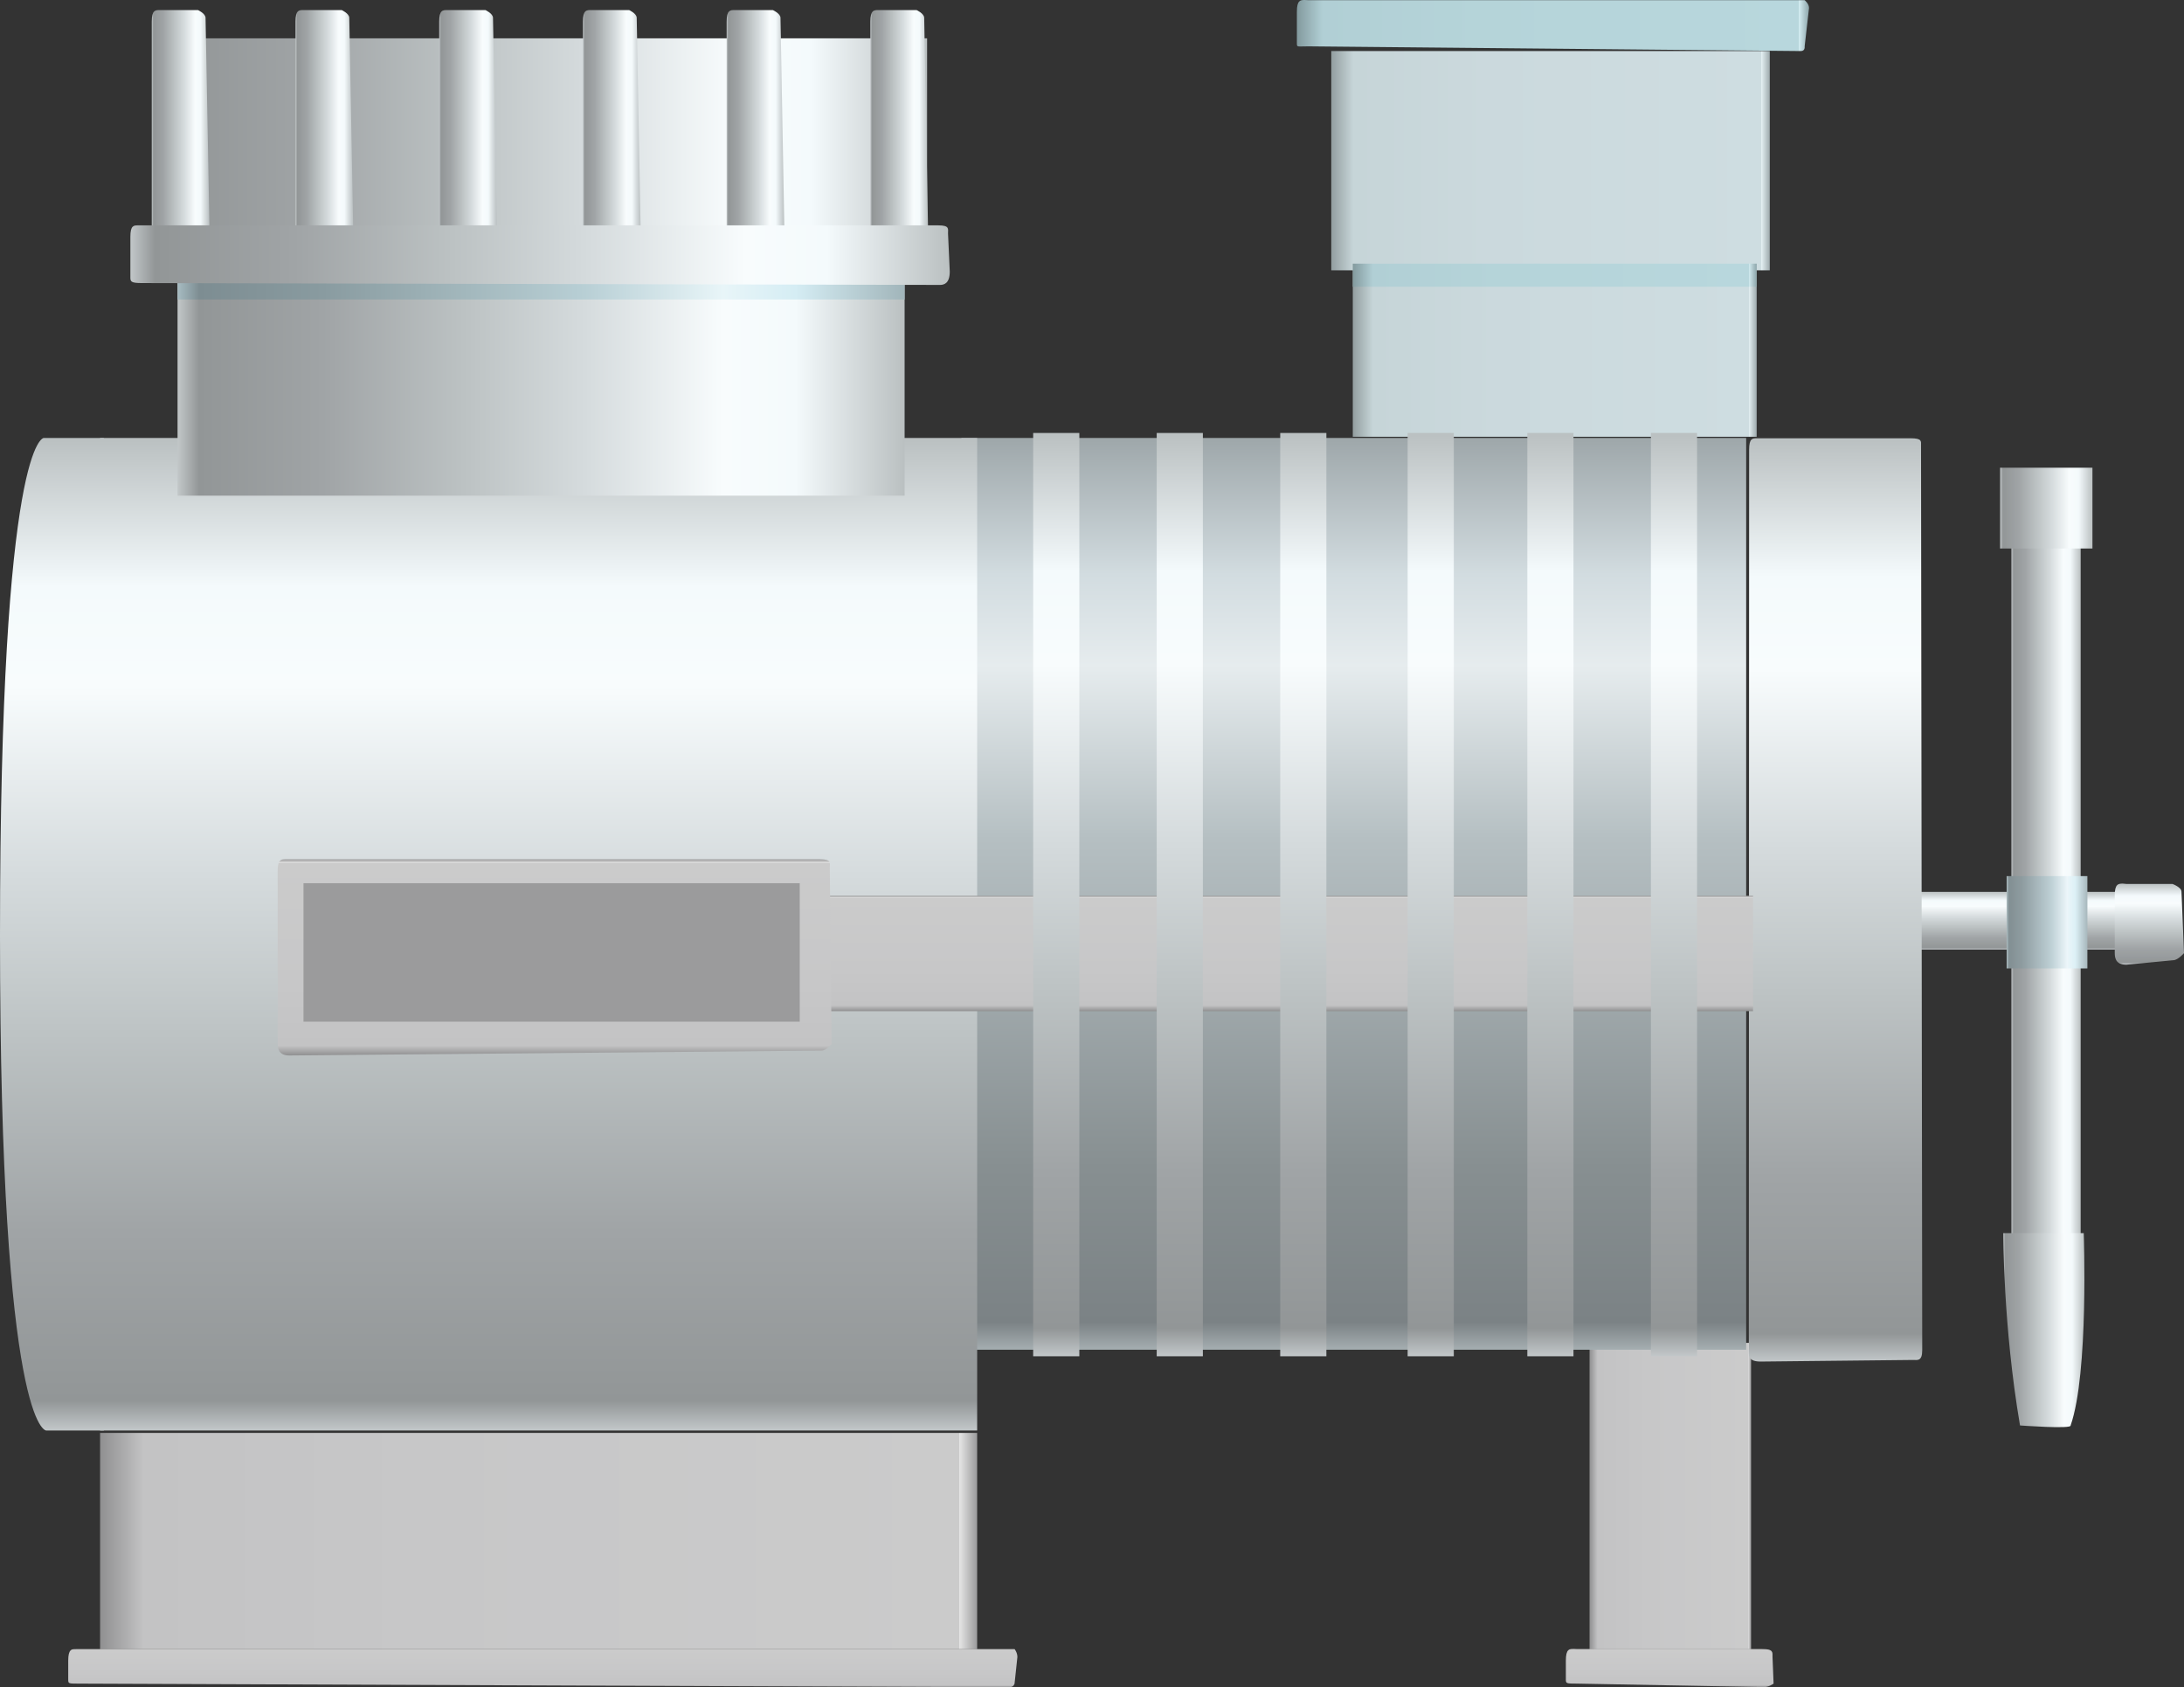 <?xml version="1.0" encoding="utf-8"?>
<!-- Generator: Adobe Illustrator 16.0.0, SVG Export Plug-In . SVG Version: 6.00 Build 0)  -->
<!DOCTYPE svg PUBLIC "-//W3C//DTD SVG 1.1//EN" "http://www.w3.org/Graphics/SVG/1.1/DTD/svg11.dtd">
<svg preserveAspectRatio="none" version="1.1" id="图层_1" xmlns="http://www.w3.org/2000/svg" xmlns:xlink="http://www.w3.org/1999/xlink" x="0px" y="0px"
	 width="141.934px" height="109.648px" viewBox="-0.039 16.031 141.934 109.648"
	 enable-background="new -0.039 16.031 141.934 109.648" xml:space="preserve">
<rect x="-0.039" y="16.031" width="141.934" height="109.648" fill="#333333" stroke="none"/>
<g id="surface431">
	
		<linearGradient id="SVGID_1_" gradientUnits="userSpaceOnUse" x1="277.591" y1="-294.758" x2="277.591" y2="-380.758" gradientTransform="matrix(0.75 0 0 -0.75 -204.857 -176.576)">
		<stop  offset="0" style="stop-color:#BAC0C1"/>
		<stop  offset="0.15" style="stop-color:#F4FAFC"/>
		<stop  offset="0.25" style="stop-color:#F8FCFD"/>
		<stop  offset="0.44" style="stop-color:#D5DBDD"/>
		<stop  offset="0.6" style="stop-color:#BDC3C4"/>
		<stop  offset="0.8" style="stop-color:#A0A4A6"/>
		<stop  offset="0.97" style="stop-color:#929697"/>
		<stop  offset="1" style="stop-color:#C2C7C9"/>
	</linearGradient>
	<path fill="url(#SVGID_1_)" d="M2.961,44.492h3.75v64.5h-3.75c0,0-3,0.043-3-32.172c0-32.328,2.844-32.328,2.844-32.328H2.961z"/>
	
		<linearGradient id="SVGID_2_" gradientUnits="userSpaceOnUse" x1="340.088" y1="-303.256" x2="273.088" y2="-303.256" gradientTransform="matrix(0.75 0 0 -0.75 -194.856 -202.549)">
		<stop  offset="0" style="stop-color:#BAC0C1"/>
		<stop  offset="0.15" style="stop-color:#F4FAFC"/>
		<stop  offset="0.25" style="stop-color:#F8FCFD"/>
		<stop  offset="0.44" style="stop-color:#D5DBDD"/>
		<stop  offset="0.6" style="stop-color:#BDC3C4"/>
		<stop  offset="0.8" style="stop-color:#A0A4A6"/>
		<stop  offset="0.97" style="stop-color:#929697"/>
		<stop  offset="1" style="stop-color:#C2C7C9"/>
	</linearGradient>
	<path fill="url(#SVGID_2_)" d="M9.961,31.27h50.25V18.52H9.961V31.27z"/>
	
		<linearGradient id="SVGID_3_" gradientUnits="userSpaceOnUse" x1="282.089" y1="-294.758" x2="282.089" y2="-299.758" gradientTransform="matrix(0.75 0 0 -0.75 -80.434 -147.08)">
		<stop  offset="0" style="stop-color:#BAC0C1"/>
		<stop  offset="0.15" style="stop-color:#F4FAFC"/>
		<stop  offset="0.25" style="stop-color:#F8FCFD"/>
		<stop  offset="0.44" style="stop-color:#D5DBDD"/>
		<stop  offset="0.6" style="stop-color:#BDC3C4"/>
		<stop  offset="0.8" style="stop-color:#A0A4A6"/>
		<stop  offset="0.97" style="stop-color:#929697"/>
		<stop  offset="1" style="stop-color:#C2C7C9"/>
	</linearGradient>
	<path fill="url(#SVGID_3_)" d="M124.383,73.988h13.5v3.75h-13.5V73.988z"/>
	
		<linearGradient id="SVGID_4_" gradientUnits="userSpaceOnUse" x1="279.092" y1="-328.758" x2="273.092" y2="-328.758" gradientTransform="matrix(0.75 0 0 -0.75 -74.14 -173.398)">
		<stop  offset="0" style="stop-color:#BAC0C1"/>
		<stop  offset="0.15" style="stop-color:#F4FAFC"/>
		<stop  offset="0.25" style="stop-color:#F8FCFD"/>
		<stop  offset="0.44" style="stop-color:#D5DBDD"/>
		<stop  offset="0.6" style="stop-color:#BDC3C4"/>
		<stop  offset="0.8" style="stop-color:#A0A4A6"/>
		<stop  offset="0.97" style="stop-color:#929697"/>
		<stop  offset="1" style="stop-color:#C2C7C9"/>
	</linearGradient>
	<path fill="url(#SVGID_4_)" d="M130.68,47.672h4.5v51h-4.5V47.672z"/>
	
		<linearGradient id="SVGID_5_" gradientUnits="userSpaceOnUse" x1="281.092" y1="-298.257" x2="273.092" y2="-298.257" gradientTransform="matrix(0.75 0 0 -0.75 -74.874 -174.642)">
		<stop  offset="0" style="stop-color:#BAC0C1"/>
		<stop  offset="0.15" style="stop-color:#F4FAFC"/>
		<stop  offset="0.25" style="stop-color:#F8FCFD"/>
		<stop  offset="0.44" style="stop-color:#D5DBDD"/>
		<stop  offset="0.6" style="stop-color:#BDC3C4"/>
		<stop  offset="0.8" style="stop-color:#A0A4A6"/>
		<stop  offset="0.97" style="stop-color:#929697"/>
		<stop  offset="1" style="stop-color:#C2C7C9"/>
	</linearGradient>
	<path fill="url(#SVGID_5_)" d="M129.945,46.426h6v5.25h-6V46.426z"/>
	
		<linearGradient id="SVGID_6_" gradientUnits="userSpaceOnUse" x1="280.15" y1="-303.165" x2="273.092" y2="-303.165" gradientTransform="matrix(0.75 0 0 -0.75 -74.691 -124.906)">
		<stop  offset="0" style="stop-color:#BAC0C1"/>
		<stop  offset="0.15" style="stop-color:#F4FAFC"/>
		<stop  offset="0.25" style="stop-color:#F8FCFD"/>
		<stop  offset="0.44" style="stop-color:#D5DBDD"/>
		<stop  offset="0.6" style="stop-color:#BDC3C4"/>
		<stop  offset="0.8" style="stop-color:#A0A4A6"/>
		<stop  offset="0.97" style="stop-color:#929697"/>
		<stop  offset="1" style="stop-color:#C2C7C9"/>
	</linearGradient>
	<path fill="url(#SVGID_6_)" d="M130.129,96.164h5.25c0,0,0.336,9.109-0.852,12.5c0.102,0.25-3.289,0-3.289,0
		c-1.109-6.5-1.086-12.5-1.086-12.5H130.129z"/>
	
		<linearGradient id="SVGID_7_" gradientUnits="userSpaceOnUse" x1="276.093" y1="-294.734" x2="276.093" y2="-301.76" gradientTransform="matrix(0.75 0 0 -0.75 -67.425 -147.597)">
		<stop  offset="0" style="stop-color:#BAC0C1"/>
		<stop  offset="0.15" style="stop-color:#F4FAFC"/>
		<stop  offset="0.25" style="stop-color:#F8FCFD"/>
		<stop  offset="0.44" style="stop-color:#D5DBDD"/>
		<stop  offset="0.6" style="stop-color:#BDC3C4"/>
		<stop  offset="0.8" style="stop-color:#A0A4A6"/>
		<stop  offset="0.97" style="stop-color:#929697"/>
		<stop  offset="1" style="stop-color:#C2C7C9"/>
	</linearGradient>
	<path fill="url(#SVGID_7_)" d="M138.145,73.473h3c0,0,0.586,0.215,0.586,0.5l0.164,4c0,0-0.398,0.457-0.691,0.457l-3.059,0.293
		c-0.75,0-0.75-0.527-0.75-0.813v-3.688c0-0.75,0.234-0.77,0.523-0.77L138.145,73.473z"/>
	
		<linearGradient id="SVGID_8_" gradientUnits="userSpaceOnUse" x1="349.09" y1="-304.256" x2="273.09" y2="-304.256" gradientTransform="matrix(0.75 0 0 -0.75 -198.353 -111.92)">
		<stop  offset="0" style="stop-color:#9B9B9C"/>
		<stop  offset="0.02" style="stop-color:#E4E4E4"/>
		<stop  offset="0.02" style="stop-color:#CBCBCB"/>
		<stop  offset="0.64" style="stop-color:#C7C7C8"/>
		<stop  offset="0.95" style="stop-color:#C3C3C4"/>
		<stop  offset="1" style="stop-color:#909091"/>
	</linearGradient>
	<path fill="url(#SVGID_8_)" d="M6.465,109.148h57v14.25h-57V109.148z"/>
	
		<linearGradient id="SVGID_9_" gradientUnits="userSpaceOnUse" x1="287.09" y1="-308.257" x2="273.09" y2="-308.257" gradientTransform="matrix(0.75 0 0 -0.75 -101.556 -117.771)">
		<stop  offset="0" style="stop-color:#9B9B9C"/>
		<stop  offset="0.02" style="stop-color:#E4E4E4"/>
		<stop  offset="0.02" style="stop-color:#CBCBCB"/>
		<stop  offset="0.64" style="stop-color:#C7C7C8"/>
		<stop  offset="0.95" style="stop-color:#C3C3C4"/>
		<stop  offset="1" style="stop-color:#909091"/>
	</linearGradient>
	<path fill="url(#SVGID_9_)" d="M103.262,103.297h10.5v20.25h-10.5V103.297z"/>
	
		<linearGradient id="SVGID_10_" gradientUnits="userSpaceOnUse" x1="308.09" y1="-302.256" x2="273.09" y2="-302.256" gradientTransform="matrix(0.75 0 0 -0.75 -116.943 -187.904)">
		<stop  offset="0" style="stop-color:#9EAAAD"/>
		<stop  offset="0.02" style="stop-color:#E7F3F6"/>
		<stop  offset="0.02" style="stop-color:#CEDDE1"/>
		<stop  offset="0.64" style="stop-color:#CBD9DD"/>
		<stop  offset="0.95" style="stop-color:#C6D5D8"/>
		<stop  offset="1" style="stop-color:#939EA0"/>
	</linearGradient>
	<path fill="url(#SVGID_10_)" d="M87.875,44.414h26.25v-11.25h-26.25V44.414z"/>
	
		<linearGradient id="SVGID_11_" gradientUnits="userSpaceOnUse" x1="311.09" y1="-304.256" x2="273.09" y2="-304.256" gradientTransform="matrix(0.75 0 0 -0.75 -118.342 -201.72)">
		<stop  offset="0" style="stop-color:#9EAAAD"/>
		<stop  offset="0.02" style="stop-color:#E7F3F6"/>
		<stop  offset="0.02" style="stop-color:#CEDDE1"/>
		<stop  offset="0.64" style="stop-color:#CBD9DD"/>
		<stop  offset="0.95" style="stop-color:#C6D5D8"/>
		<stop  offset="1" style="stop-color:#939EA0"/>
	</linearGradient>
	<path fill="url(#SVGID_11_)" d="M86.477,33.598h28.5v-14.25h-28.5V33.598z"/>
	
		<linearGradient id="SVGID_12_" gradientUnits="userSpaceOnUse" x1="317.469" y1="-296.953" x2="273.09" y2="-296.953" gradientTransform="matrix(0.75 0 0 -0.75 -120.575 -205.027)">
		<stop  offset="0" style="stop-color:#8DA5AA"/>
		<stop  offset="0.02" style="stop-color:#D5EEF3"/>
		<stop  offset="0.02" style="stop-color:#B8D7DD"/>
		<stop  offset="0.64" style="stop-color:#B5D4D9"/>
		<stop  offset="0.95" style="stop-color:#B1CFD5"/>
		<stop  offset="1" style="stop-color:#839A9E"/>
	</linearGradient>
	<path fill="url(#SVGID_12_)" d="M84.992,16.043h32.25c0,0,0.285,0.223,0.285,0.508l-0.285,2.492c0,0,0.047,0.305-0.242,0.305
		l-32.008-0.305c-0.75,0-0.75,0.074-0.75-0.211v-2.039c0-0.75,0.227-0.762,0.516-0.762L84.992,16.043z"/>
	
		<linearGradient id="SVGID_13_" gradientUnits="userSpaceOnUse" x1="307.089" y1="-294.758" x2="307.089" y2="-373.758" gradientTransform="matrix(0.75 0 0 -0.75 -142.376 -176.576)">
		<stop  offset="0" style="stop-color:#9EA7AA"/>
		<stop  offset="0.15" style="stop-color:#D2DCE0"/>
		<stop  offset="0.25" style="stop-color:#E6ECEE"/>
		<stop  offset="0.44" style="stop-color:#B5BFC2"/>
		<stop  offset="0.6" style="stop-color:#A1AAAD"/>
		<stop  offset="0.8" style="stop-color:#878F91"/>
		<stop  offset="0.97" style="stop-color:#7B8285"/>
		<stop  offset="1" style="stop-color:#A5AEB1"/>
	</linearGradient>
	<path fill="url(#SVGID_13_)" d="M62.441,44.492h51v59.25h-51V44.492z"/>
	
		<linearGradient id="SVGID_14_" gradientUnits="userSpaceOnUse" x1="280.581" y1="-294.761" x2="280.581" y2="-374.761" gradientTransform="matrix(0.75 0 0 -0.75 -91.188 -176.558)">
		<stop  offset="0" style="stop-color:#BAC0C1"/>
		<stop  offset="0.15" style="stop-color:#F4FAFC"/>
		<stop  offset="0.25" style="stop-color:#F8FCFD"/>
		<stop  offset="0.44" style="stop-color:#D5DBDD"/>
		<stop  offset="0.6" style="stop-color:#BDC3C4"/>
		<stop  offset="0.8" style="stop-color:#A0A4A6"/>
		<stop  offset="0.97" style="stop-color:#929697"/>
		<stop  offset="1" style="stop-color:#C2C7C9"/>
	</linearGradient>
	<path fill="url(#SVGID_14_)" d="M114.383,44.512h9.75c0.75,0,0.672,0.199,0.672,0.461l0.078,58.789c0,0.75-0.313,0.645-0.605,0.645
		l-9.895,0.105c-0.75,0-0.77-0.336-0.77-0.602l0.02-58.648c0-0.75,0.215-0.75,0.504-0.75H114.383z"/>
	
		<linearGradient id="SVGID_15_" gradientUnits="userSpaceOnUse" x1="311.091" y1="-294.758" x2="311.091" y2="-380.758" gradientTransform="matrix(0.75 0 0 -0.75 -198.353 -176.576)">
		<stop  offset="0" style="stop-color:#BAC0C1"/>
		<stop  offset="0.15" style="stop-color:#F4FAFC"/>
		<stop  offset="0.25" style="stop-color:#F8FCFD"/>
		<stop  offset="0.44" style="stop-color:#D5DBDD"/>
		<stop  offset="0.6" style="stop-color:#BDC3C4"/>
		<stop  offset="0.8" style="stop-color:#A0A4A6"/>
		<stop  offset="0.97" style="stop-color:#929697"/>
		<stop  offset="1" style="stop-color:#C2C7C9"/>
	</linearGradient>
	<path fill="url(#SVGID_15_)" d="M6.465,44.492h57v64.5h-57V44.492z"/>
	
		<linearGradient id="SVGID_16_" gradientUnits="userSpaceOnUse" x1="313.094" y1="-294.759" x2="313.094" y2="-304.759" gradientTransform="matrix(0.75 0 0 -0.75 -150.934 -146.827)">
		<stop  offset="0" style="stop-color:#9B9B9C"/>
		<stop  offset="0.02" style="stop-color:#E4E4E4"/>
		<stop  offset="0.02" style="stop-color:#CBCBCB"/>
		<stop  offset="0.64" style="stop-color:#C7C7C8"/>
		<stop  offset="0.95" style="stop-color:#C3C3C4"/>
		<stop  offset="1" style="stop-color:#909091"/>
	</linearGradient>
	<path fill="url(#SVGID_16_)" d="M53.887,74.242h60v7.5h-60V74.242z"/>
	
		<linearGradient id="SVGID_17_" gradientUnits="userSpaceOnUse" x1="297.094" y1="-294.757" x2="297.094" y2="-311.757" gradientTransform="matrix(0.75 0 0 -0.75 -186.813 -149.197)">
		<stop  offset="0" style="stop-color:#9B9B9C"/>
		<stop  offset="0.02" style="stop-color:#E4E4E4"/>
		<stop  offset="0.02" style="stop-color:#CBCBCB"/>
		<stop  offset="0.64" style="stop-color:#C7C7C8"/>
		<stop  offset="0.95" style="stop-color:#C3C3C4"/>
		<stop  offset="1" style="stop-color:#909091"/>
	</linearGradient>
	<path fill="url(#SVGID_17_)" d="M18.758,71.871h34.5c0.75,0,0.629,0.234,0.629,0.52l0.121,11.48c0,0-0.359,0.434-0.648,0.434
		l-34.602,0.316c-0.75,0-0.75-0.547-0.75-0.832V72.621c0-0.75,0.234-0.75,0.523-0.75H18.758z"/>
	<path fill="#9B9B9C" d="M19.684,73.426h32.25v9h-32.25V73.426z"/>
	
		<linearGradient id="SVGID_18_" gradientUnits="userSpaceOnUse" x1="275.094" y1="-294.759" x2="275.094" y2="-374.759" gradientTransform="matrix(0.75 0 0 -0.75 -137.715 -176.902)">
		<stop  offset="0" style="stop-color:#BAC0C1"/>
		<stop  offset="0.15" style="stop-color:#F4FAFC"/>
		<stop  offset="0.25" style="stop-color:#F8FCFD"/>
		<stop  offset="0.44" style="stop-color:#D5DBDD"/>
		<stop  offset="0.6" style="stop-color:#BDC3C4"/>
		<stop  offset="0.8" style="stop-color:#A0A4A6"/>
		<stop  offset="0.97" style="stop-color:#929697"/>
		<stop  offset="1" style="stop-color:#C2C7C9"/>
	</linearGradient>
	<path fill="url(#SVGID_18_)" d="M67.105,44.168h3v60h-3V44.168z"/>
	
		<linearGradient id="SVGID_19_" gradientUnits="userSpaceOnUse" x1="275.09" y1="-294.759" x2="275.09" y2="-374.759" gradientTransform="matrix(0.75 0 0 -0.75 -121.657 -176.902)">
		<stop  offset="0" style="stop-color:#BAC0C1"/>
		<stop  offset="0.15" style="stop-color:#F4FAFC"/>
		<stop  offset="0.25" style="stop-color:#F8FCFD"/>
		<stop  offset="0.44" style="stop-color:#D5DBDD"/>
		<stop  offset="0.6" style="stop-color:#BDC3C4"/>
		<stop  offset="0.8" style="stop-color:#A0A4A6"/>
		<stop  offset="0.97" style="stop-color:#929697"/>
		<stop  offset="1" style="stop-color:#C2C7C9"/>
	</linearGradient>
	<path fill="url(#SVGID_19_)" d="M83.16,44.168h3v60h-3V44.168z"/>
	
		<linearGradient id="SVGID_20_" gradientUnits="userSpaceOnUse" x1="275.09" y1="-294.759" x2="275.09" y2="-374.759" gradientTransform="matrix(0.75 0 0 -0.75 -113.377 -176.902)">
		<stop  offset="0" style="stop-color:#BAC0C1"/>
		<stop  offset="0.15" style="stop-color:#F4FAFC"/>
		<stop  offset="0.25" style="stop-color:#F8FCFD"/>
		<stop  offset="0.44" style="stop-color:#D5DBDD"/>
		<stop  offset="0.6" style="stop-color:#BDC3C4"/>
		<stop  offset="0.8" style="stop-color:#A0A4A6"/>
		<stop  offset="0.97" style="stop-color:#929697"/>
		<stop  offset="1" style="stop-color:#C2C7C9"/>
	</linearGradient>
	<path fill="url(#SVGID_20_)" d="M91.441,44.168h3v60h-3V44.168z"/>
	
		<linearGradient id="SVGID_21_" gradientUnits="userSpaceOnUse" x1="275.091" y1="-294.759" x2="275.091" y2="-374.759" gradientTransform="matrix(0.75 0 0 -0.75 -105.599 -176.902)">
		<stop  offset="0" style="stop-color:#BAC0C1"/>
		<stop  offset="0.15" style="stop-color:#F4FAFC"/>
		<stop  offset="0.25" style="stop-color:#F8FCFD"/>
		<stop  offset="0.44" style="stop-color:#D5DBDD"/>
		<stop  offset="0.6" style="stop-color:#BDC3C4"/>
		<stop  offset="0.8" style="stop-color:#A0A4A6"/>
		<stop  offset="0.97" style="stop-color:#929697"/>
		<stop  offset="1" style="stop-color:#C2C7C9"/>
	</linearGradient>
	<path fill="url(#SVGID_21_)" d="M99.219,44.168h3v60h-3V44.168z"/>
	
		<linearGradient id="SVGID_22_" gradientUnits="userSpaceOnUse" x1="275.093" y1="-294.759" x2="275.093" y2="-374.759" gradientTransform="matrix(0.75 0 0 -0.75 -97.571 -176.902)">
		<stop  offset="0" style="stop-color:#BAC0C1"/>
		<stop  offset="0.15" style="stop-color:#F4FAFC"/>
		<stop  offset="0.25" style="stop-color:#F8FCFD"/>
		<stop  offset="0.44" style="stop-color:#D5DBDD"/>
		<stop  offset="0.6" style="stop-color:#BDC3C4"/>
		<stop  offset="0.8" style="stop-color:#A0A4A6"/>
		<stop  offset="0.97" style="stop-color:#929697"/>
		<stop  offset="1" style="stop-color:#C2C7C9"/>
	</linearGradient>
	<path fill="url(#SVGID_22_)" d="M107.25,44.168h3v60h-3V44.168z"/>
	
		<linearGradient id="SVGID_23_" gradientUnits="userSpaceOnUse" x1="275.092" y1="-294.759" x2="275.092" y2="-374.759" gradientTransform="matrix(0.75 0 0 -0.75 -129.686 -176.902)">
		<stop  offset="0" style="stop-color:#BAC0C1"/>
		<stop  offset="0.15" style="stop-color:#F4FAFC"/>
		<stop  offset="0.25" style="stop-color:#F8FCFD"/>
		<stop  offset="0.44" style="stop-color:#D5DBDD"/>
		<stop  offset="0.6" style="stop-color:#BDC3C4"/>
		<stop  offset="0.8" style="stop-color:#A0A4A6"/>
		<stop  offset="0.97" style="stop-color:#929697"/>
		<stop  offset="1" style="stop-color:#C2C7C9"/>
	</linearGradient>
	<path fill="url(#SVGID_23_)" d="M75.133,44.168h3v60h-3V44.168z"/>
	
		<linearGradient id="SVGID_24_" gradientUnits="userSpaceOnUse" x1="278.092" y1="-304.259" x2="273.092" y2="-304.259" gradientTransform="matrix(0.75 0 0 -0.75 -194.995 -204.387)">
		<stop  offset="0" style="stop-color:#BAC0C1"/>
		<stop  offset="0.15" style="stop-color:#F4FAFC"/>
		<stop  offset="0.25" style="stop-color:#F8FCFD"/>
		<stop  offset="0.44" style="stop-color:#D5DBDD"/>
		<stop  offset="0.6" style="stop-color:#BDC3C4"/>
		<stop  offset="0.8" style="stop-color:#A0A4A6"/>
		<stop  offset="0.97" style="stop-color:#929697"/>
		<stop  offset="1" style="stop-color:#C2C7C9"/>
	</linearGradient>
	<path fill="url(#SVGID_24_)" d="M10.574,16.684h2.25c0,0,0.496,0.223,0.496,0.508l0.254,13.742h-3.75v-13.5
		c0-0.75,0.234-0.75,0.523-0.75H10.574z"/>
	
		<linearGradient id="SVGID_25_" gradientUnits="userSpaceOnUse" x1="278.092" y1="-304.259" x2="273.092" y2="-304.259" gradientTransform="matrix(0.75 0 0 -0.75 -185.655 -204.387)">
		<stop  offset="0" style="stop-color:#BAC0C1"/>
		<stop  offset="0.15" style="stop-color:#F4FAFC"/>
		<stop  offset="0.25" style="stop-color:#F8FCFD"/>
		<stop  offset="0.44" style="stop-color:#D5DBDD"/>
		<stop  offset="0.6" style="stop-color:#BDC3C4"/>
		<stop  offset="0.8" style="stop-color:#A0A4A6"/>
		<stop  offset="0.97" style="stop-color:#929697"/>
		<stop  offset="1" style="stop-color:#C2C7C9"/>
	</linearGradient>
	<path fill="url(#SVGID_25_)" d="M19.914,16.684h2.25c0,0,0.496,0.223,0.496,0.508l0.254,13.742h-3.75v-13.5
		c0-0.75,0.234-0.75,0.523-0.75H19.914z"/>
	
		<linearGradient id="SVGID_26_" gradientUnits="userSpaceOnUse" x1="278.091" y1="-304.259" x2="273.091" y2="-304.259" gradientTransform="matrix(0.75 0 0 -0.75 -176.315 -204.387)">
		<stop  offset="0" style="stop-color:#BAC0C1"/>
		<stop  offset="0.15" style="stop-color:#F4FAFC"/>
		<stop  offset="0.25" style="stop-color:#F8FCFD"/>
		<stop  offset="0.44" style="stop-color:#D5DBDD"/>
		<stop  offset="0.6" style="stop-color:#BDC3C4"/>
		<stop  offset="0.8" style="stop-color:#A0A4A6"/>
		<stop  offset="0.97" style="stop-color:#929697"/>
		<stop  offset="1" style="stop-color:#C2C7C9"/>
	</linearGradient>
	<path fill="url(#SVGID_26_)" d="M29.254,16.684h2.25c0,0,0.496,0.223,0.496,0.508l0.254,13.742h-3.75v-13.5
		c0-0.75,0.234-0.75,0.523-0.75H29.254z"/>
	
		<linearGradient id="SVGID_27_" gradientUnits="userSpaceOnUse" x1="278.09" y1="-304.259" x2="273.09" y2="-304.259" gradientTransform="matrix(0.75 0 0 -0.75 -166.974 -204.387)">
		<stop  offset="0" style="stop-color:#BAC0C1"/>
		<stop  offset="0.15" style="stop-color:#F4FAFC"/>
		<stop  offset="0.25" style="stop-color:#F8FCFD"/>
		<stop  offset="0.44" style="stop-color:#D5DBDD"/>
		<stop  offset="0.6" style="stop-color:#BDC3C4"/>
		<stop  offset="0.8" style="stop-color:#A0A4A6"/>
		<stop  offset="0.97" style="stop-color:#929697"/>
		<stop  offset="1" style="stop-color:#C2C7C9"/>
	</linearGradient>
	<path fill="url(#SVGID_27_)" d="M38.594,16.684h2.25c0,0,0.496,0.223,0.496,0.508l0.254,13.742h-3.75v-13.5
		c0-0.75,0.234-0.75,0.523-0.75H38.594z"/>
	
		<linearGradient id="SVGID_28_" gradientUnits="userSpaceOnUse" x1="278.09" y1="-304.259" x2="273.09" y2="-304.259" gradientTransform="matrix(0.75 0 0 -0.75 -157.634 -204.387)">
		<stop  offset="0" style="stop-color:#BAC0C1"/>
		<stop  offset="0.15" style="stop-color:#F4FAFC"/>
		<stop  offset="0.25" style="stop-color:#F8FCFD"/>
		<stop  offset="0.44" style="stop-color:#D5DBDD"/>
		<stop  offset="0.6" style="stop-color:#BDC3C4"/>
		<stop  offset="0.8" style="stop-color:#A0A4A6"/>
		<stop  offset="0.97" style="stop-color:#929697"/>
		<stop  offset="1" style="stop-color:#C2C7C9"/>
	</linearGradient>
	<path fill="url(#SVGID_28_)" d="M47.934,16.684h2.25c0,0,0.5,0.223,0.5,0.508l0.25,13.742h-3.75v-13.5
		c0-0.75,0.234-0.75,0.527-0.75H47.934z"/>
	
		<linearGradient id="SVGID_29_" gradientUnits="userSpaceOnUse" x1="278.088" y1="-304.259" x2="273.088" y2="-304.259" gradientTransform="matrix(0.75 0 0 -0.75 -148.293 -204.387)">
		<stop  offset="0" style="stop-color:#BAC0C1"/>
		<stop  offset="0.15" style="stop-color:#F4FAFC"/>
		<stop  offset="0.25" style="stop-color:#F8FCFD"/>
		<stop  offset="0.44" style="stop-color:#D5DBDD"/>
		<stop  offset="0.6" style="stop-color:#BDC3C4"/>
		<stop  offset="0.8" style="stop-color:#A0A4A6"/>
		<stop  offset="0.97" style="stop-color:#929697"/>
		<stop  offset="1" style="stop-color:#C2C7C9"/>
	</linearGradient>
	<path fill="url(#SVGID_29_)" d="M57.273,16.684h2.25c0,0,0.5,0.223,0.5,0.508l0.25,13.742h-3.75v-13.5
		c0-0.75,0.238-0.75,0.527-0.75H57.273z"/>
	
		<linearGradient id="SVGID_30_" gradientUnits="userSpaceOnUse" x1="336.089" y1="-304.257" x2="273.089" y2="-304.257" gradientTransform="matrix(0.75 0 0 -0.75 -193.317 -187.076)">
		<stop  offset="0" style="stop-color:#BAC0C1"/>
		<stop  offset="0.15" style="stop-color:#F4FAFC"/>
		<stop  offset="0.25" style="stop-color:#F8FCFD"/>
		<stop  offset="0.44" style="stop-color:#D5DBDD"/>
		<stop  offset="0.6" style="stop-color:#BDC3C4"/>
		<stop  offset="0.8" style="stop-color:#A0A4A6"/>
		<stop  offset="0.97" style="stop-color:#929697"/>
		<stop  offset="1" style="stop-color:#C2C7C9"/>
	</linearGradient>
	<path fill="url(#SVGID_30_)" d="M11.5,48.242h47.25v-14.25H11.5V48.242z"/>
	
		<linearGradient id="SVGID_31_" gradientUnits="userSpaceOnUse" x1="314.216" y1="-294.757" x2="314.216" y2="-298.075" gradientTransform="matrix(0.75 0 0 -0.75 -200.425 -97.877)">
		<stop  offset="0" style="stop-color:#9B9B9C"/>
		<stop  offset="0.02" style="stop-color:#E4E4E4"/>
		<stop  offset="0.02" style="stop-color:#CBCBCB"/>
		<stop  offset="0.64" style="stop-color:#C7C7C8"/>
		<stop  offset="0.95" style="stop-color:#C3C3C4"/>
		<stop  offset="1" style="stop-color:#909091"/>
	</linearGradient>
	<path fill="url(#SVGID_31_)" d="M5.145,123.191h60.75c0,0,0.184,0.234,0.184,0.52l-0.184,1.73c0,0-0.051,0.238-0.34,0.238
		l-60.41-0.238c-0.75,0-0.75,0.008-0.75-0.281v-1.219c0-0.75,0.234-0.75,0.523-0.75H5.145z"/>
	
		<linearGradient id="SVGID_32_" gradientUnits="userSpaceOnUse" x1="282.091" y1="-294.742" x2="282.091" y2="-298.059" gradientTransform="matrix(0.75 0 0 -0.75 -103.096 -97.877)">
		<stop  offset="0" style="stop-color:#9B9B9C"/>
		<stop  offset="0.02" style="stop-color:#E4E4E4"/>
		<stop  offset="0.02" style="stop-color:#CBCBCB"/>
		<stop  offset="0.64" style="stop-color:#C7C7C8"/>
		<stop  offset="0.95" style="stop-color:#C3C3C4"/>
		<stop  offset="1" style="stop-color:#909091"/>
	</linearGradient>
	<path fill="url(#SVGID_32_)" d="M102.473,123.191h12c0.75,0,0.68,0.223,0.68,0.508l0.07,1.742c0,0-0.313,0.227-0.602,0.227
		l-12.148-0.227c-0.75,0-0.75-0.008-0.75-0.293v-1.207c0-0.75,0.227-0.762,0.52-0.762L102.473,123.191z"/>
	
		<linearGradient id="SVGID_33_" gradientUnits="userSpaceOnUse" x1="280.089" y1="-298.76" x2="273.089" y2="-298.76" gradientTransform="matrix(0.75 0 0 -0.75 -74.45 -148.105)">
		<stop  offset="0" style="stop-color:#A7B7BC"/>
		<stop  offset="0.15" style="stop-color:#DCF0F6"/>
		<stop  offset="0.25" style="stop-color:#ECF6FA"/>
		<stop  offset="0.44" style="stop-color:#BFD1D6"/>
		<stop  offset="0.6" style="stop-color:#AABABF"/>
		<stop  offset="0.8" style="stop-color:#8F9DA1"/>
		<stop  offset="0.97" style="stop-color:#828F93"/>
		<stop  offset="1" style="stop-color:#AEBEC3"/>
	</linearGradient>
	<path fill="url(#SVGID_33_)" d="M130.367,72.965h5.25v6h-5.25V72.965z"/>
	
		<linearGradient id="SVGID_34_" gradientUnits="userSpaceOnUse" x1="308.09" y1="-295.756" x2="273.09" y2="-295.756" gradientTransform="matrix(0.75 0 0 -0.75 -116.943 -187.904)">
		<stop  offset="0" style="stop-color:#8DA5AA"/>
		<stop  offset="0.02" style="stop-color:#D5EEF3"/>
		<stop  offset="0.02" style="stop-color:#B8D7DD"/>
		<stop  offset="0.64" style="stop-color:#B5D4D9"/>
		<stop  offset="0.95" style="stop-color:#B1CFD5"/>
		<stop  offset="1" style="stop-color:#839A9E"/>
	</linearGradient>
	<path fill="url(#SVGID_34_)" d="M87.875,34.664h26.25v-1.5h-26.25V34.664z"/>
	
		<linearGradient id="SVGID_35_" gradientUnits="userSpaceOnUse" x1="336.089" y1="-295.757" x2="273.089" y2="-295.757" gradientTransform="matrix(0.75 0 0 -0.75 -193.317 -187.076)">
		<stop  offset="0" style="stop-color:#A1B5BA"/>
		<stop  offset="0.15" style="stop-color:#D5EDF4"/>
		<stop  offset="0.25" style="stop-color:#E8F5F8"/>
		<stop  offset="0.44" style="stop-color:#B8CFD5"/>
		<stop  offset="0.6" style="stop-color:#A3B8BD"/>
		<stop  offset="0.8" style="stop-color:#899BA0"/>
		<stop  offset="0.97" style="stop-color:#7D8D92"/>
		<stop  offset="1" style="stop-color:#A7BCC2"/>
	</linearGradient>
	<path fill="url(#SVGID_35_)" d="M11.5,35.492h47.25v-1.5H11.5V35.492z"/>
	
		<linearGradient id="SVGID_36_" gradientUnits="userSpaceOnUse" x1="344.092" y1="-297.335" x2="273.092" y2="-297.335" gradientTransform="matrix(0.75 0 0 -0.75 -196.386 -190.391)">
		<stop  offset="0" style="stop-color:#BAC0C1"/>
		<stop  offset="0.15" style="stop-color:#F4FAFC"/>
		<stop  offset="0.25" style="stop-color:#F8FCFD"/>
		<stop  offset="0.44" style="stop-color:#D5DBDD"/>
		<stop  offset="0.6" style="stop-color:#BDC3C4"/>
		<stop  offset="0.8" style="stop-color:#A0A4A6"/>
		<stop  offset="0.97" style="stop-color:#929697"/>
		<stop  offset="1" style="stop-color:#C2C7C9"/>
	</linearGradient>
	<path fill="url(#SVGID_36_)" d="M9.184,30.676h51.75c0.75,0,0.637,0.234,0.637,0.52l0.113,2.48c0,0.75-0.348,0.871-0.637,0.871
		L9.184,34.426c-0.75,0-0.75-0.113-0.75-0.398v-2.602c0-0.75,0.215-0.75,0.508-0.75H9.184z"/>
</g>
</svg>
